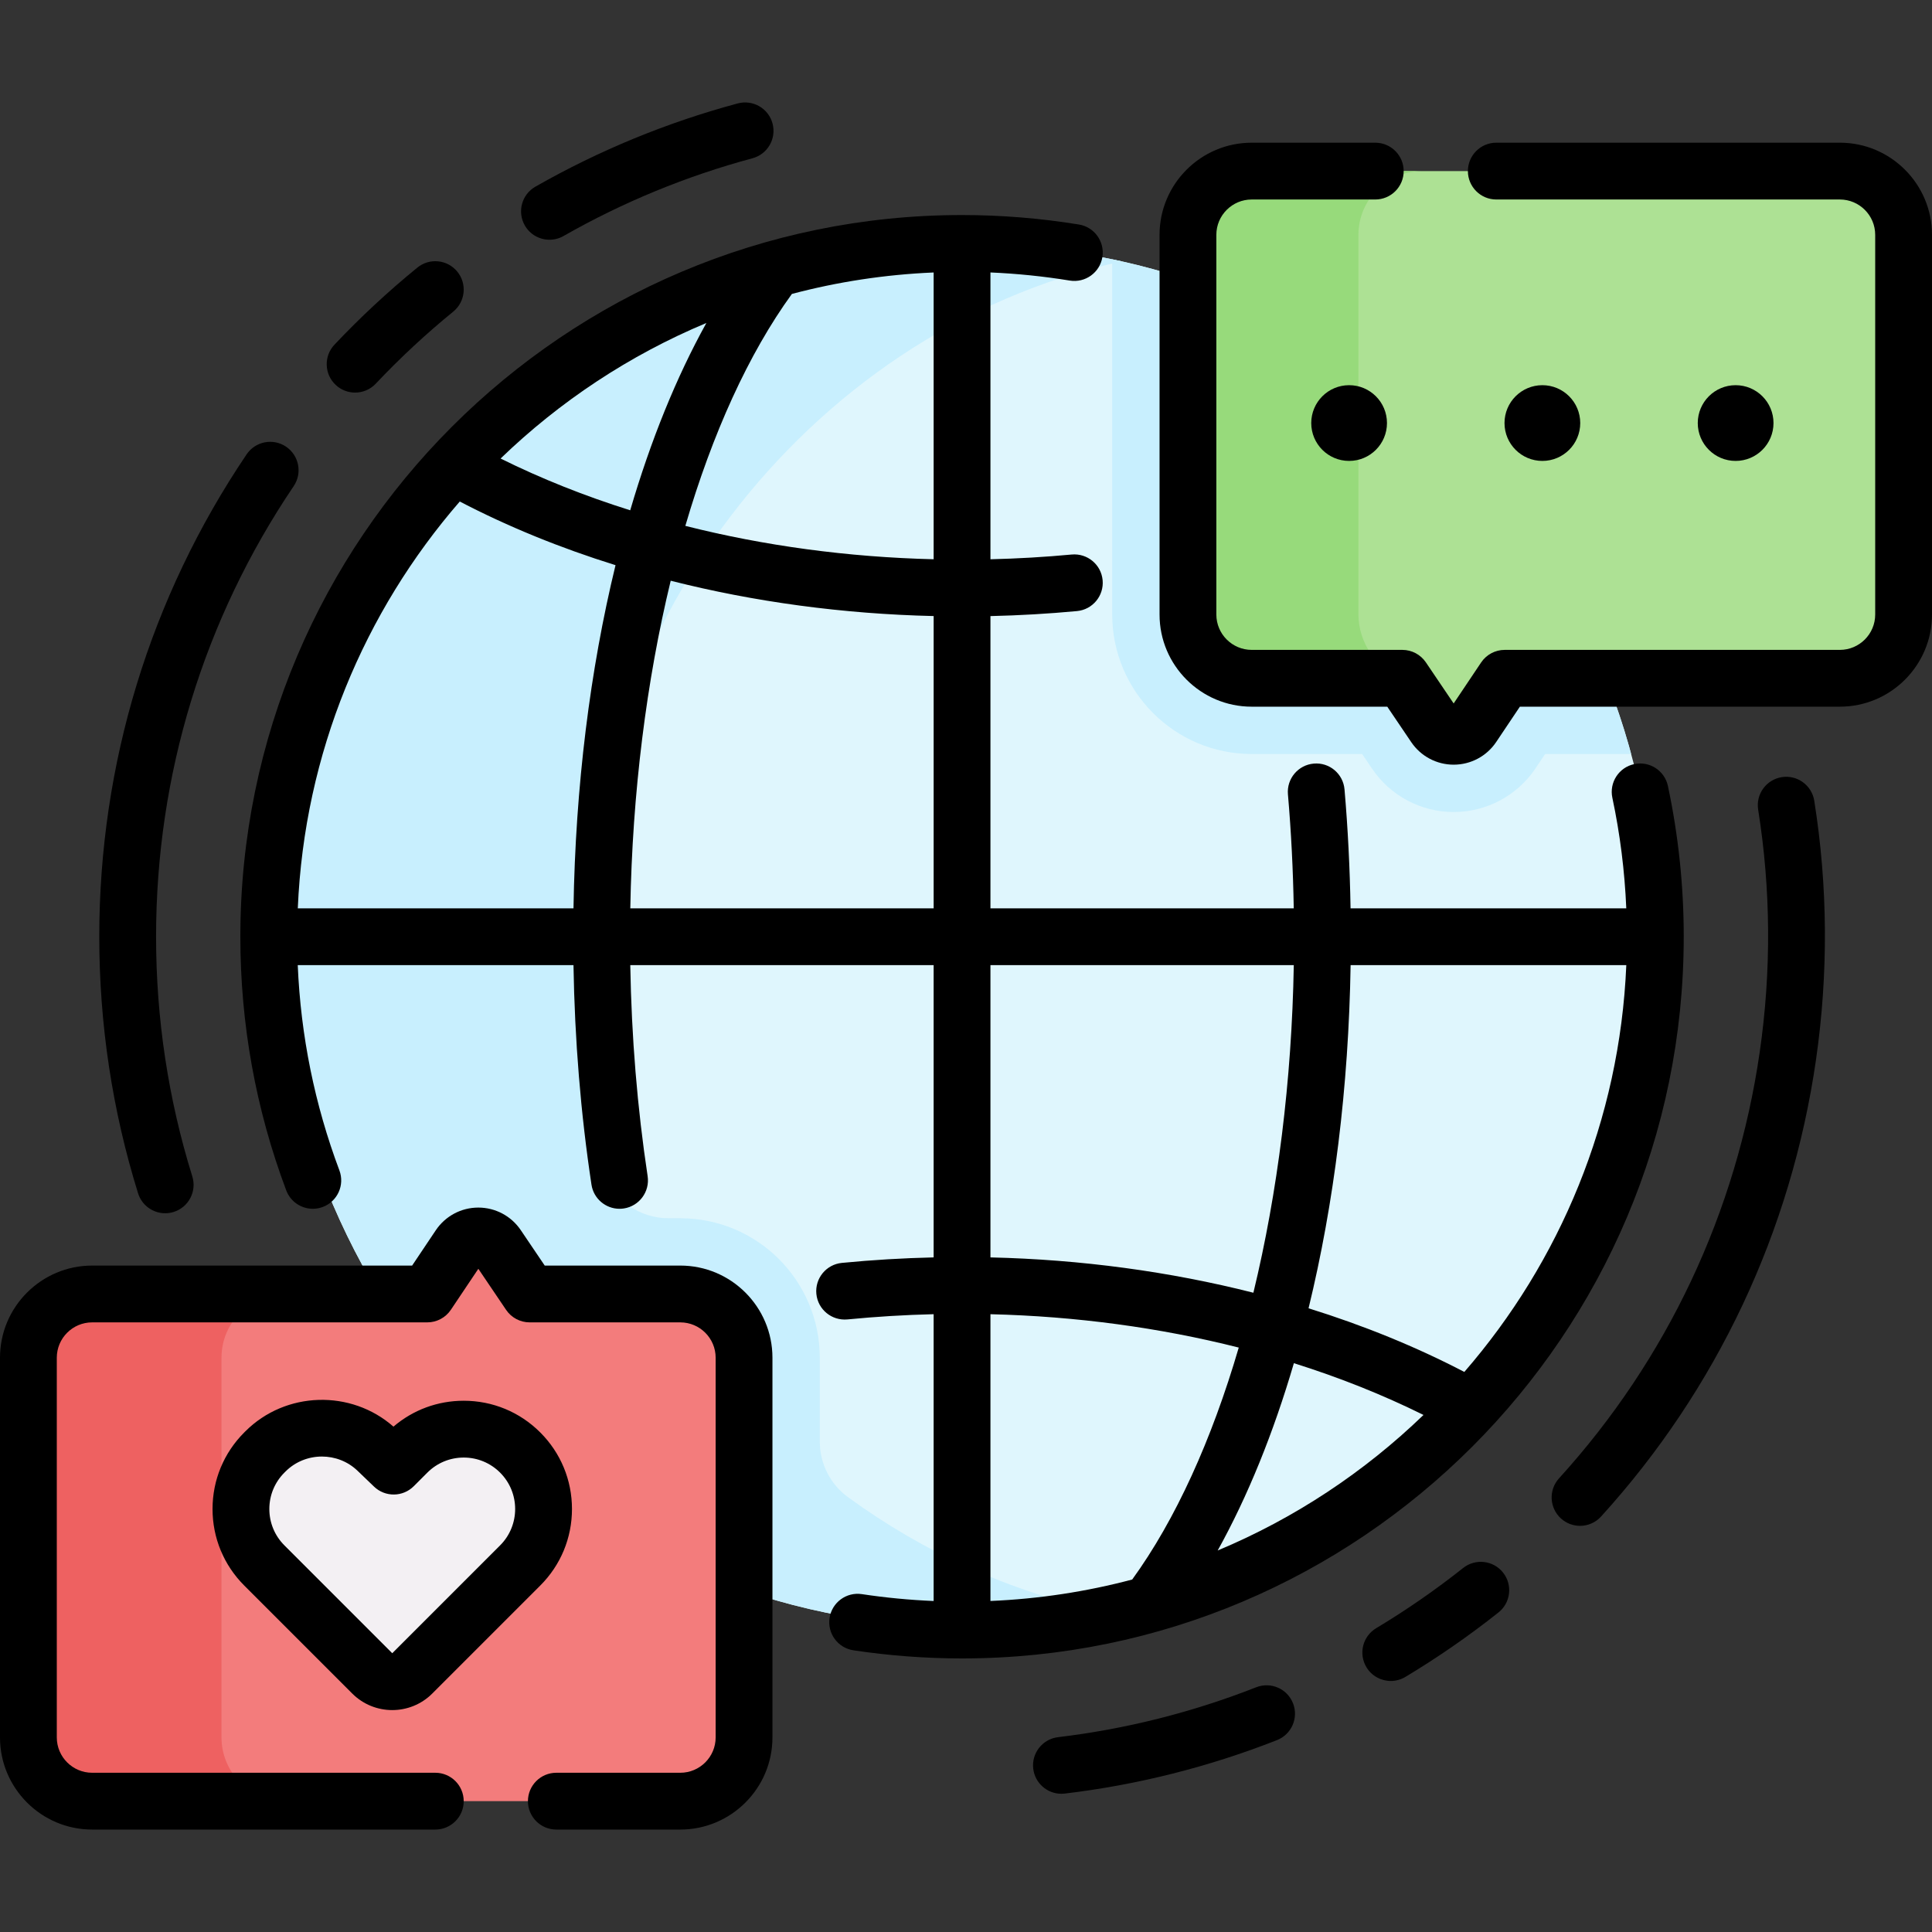 <svg id="Capa_1" enable-background="new 0 0 510.218 510.218" height="512" viewBox="0 0 510.218 510.218" width="512" xmlns="http://www.w3.org/2000/svg"><rect x="0" y="0" width="510.218" height="510.218" fill="#333333" stroke="none"/><g><g><g><g><g id="XMLID_231_"><g><path d="m254.784 64.859c100.71-1.84 182.37 81.65 182.37 182.37s-81.65 182.36-182.37 182.36c-100.71 0-179.5-81.68-182.36-182.36-2.48-87.21 81.31-180.52 182.36-182.37z" fill="#dff6fd"/></g></g></g><path d="m216.496 358.558c0-20.343-16.492-36.835-36.835-36.835h-3.119c-7.605 0-14.406-4.729-17.067-11.854-7.281-19.488-3.389-40.546-4.013-62.49-2.2-77.367 55.372-159.505 140.781-178.359-13.319-2.968-27.197-4.422-41.458-4.161-101.05 1.85-184.84 95.16-182.36 182.37 2.86 100.68 81.65 182.36 182.36 182.36 12.724 0 25.143-1.307 37.133-3.787-25.058-5.333-48.069-15.879-68.017-30.454-4.671-3.413-7.405-8.876-7.405-14.662z" fill="#c8effe"/><path d="m293.723 68.49v93.799c0 20.312 16.524 36.836 36.835 36.836h29.167l2.614 3.865c4.846 7.17 12.906 11.451 21.56 11.451 8.695 0 16.776-4.313 21.617-11.535l2.534-3.781h22.714c-17.72-65.455-70.628-116.861-137.041-130.635z" fill="#c8effe"/><path d="m485.883 45.184h-155.325c-9.298 0-16.835 7.537-16.835 16.835v100.271c0 9.298 7.537 16.835 16.835 16.835h39.788l8.563 12.667c2.394 3.542 7.613 3.531 9.993-.02l8.476-12.647h88.506c9.298 0 16.835-7.537 16.835-16.835v-100.272c-.001-9.297-7.538-16.834-16.836-16.834z" fill="#ade194"/><path d="m370.345 179.125c-6.692-2.226-11.6-9.396-11.6-16.835v-100.272c0-9.298 7.537-16.835 16.835-16.835h-45.022c-9.298 0-16.835 7.537-16.835 16.835v100.272c0 9.298 7.537 16.835 16.835 16.835z" fill="#97da7b"/><path d="m24.335 475.664h155.326c9.298 0 16.835-7.537 16.835-16.835v-100.271c0-9.298-7.537-16.835-16.835-16.835h-39.788l-8.563-12.667c-2.394-3.542-7.613-3.531-9.993.02l-8.476 12.647h-88.506c-9.298 0-16.835 7.537-16.835 16.835v100.272c0 9.297 7.537 16.834 16.835 16.834z" fill="#f37c7c"/><g><path d="m58.493 458.83v-100.272c0-9.298 7.537-16.835 16.835-16.835h-50.993c-9.298 0-16.835 7.537-16.835 16.835v100.272c0 9.298 7.537 16.835 16.835 16.835h50.992c-9.297 0-16.834-7.538-16.834-16.835z" fill="#ee6161"/></g><path d="m108.852 441.941 28.524-28.524c8.235-8.235 8.235-21.586 0-29.821-8.235-8.235-21.586-8.235-29.821 0l-3.586 3.586-4.347-4.176c-8.279-7.955-21.401-7.823-29.52.295l-.295.295c-8.235 8.235-8.235 21.586 0 29.821l28.524 28.524c2.906 2.905 7.616 2.905 10.521 0z" fill="#f3f0f3"/></g></g><g><path d="m444.656 247.379c0-13.375-1.406-26.771-4.179-39.813-.861-4.052-4.838-6.641-8.896-5.776-4.052.861-6.638 4.844-5.776 8.896 2.037 9.582 3.259 19.372 3.677 29.194h-72.818c-.174-10.507-.696-21.037-1.593-31.4-.357-4.127-3.975-7.195-8.119-6.825-4.126.356-7.182 3.992-6.825 8.118.86 9.936 1.364 20.031 1.537 30.107h-80.1v-77.178c7.643-.176 15.302-.619 22.856-1.324 4.125-.386 7.155-4.042 6.77-8.166s-4.041-7.146-8.165-6.77c-7.092.663-14.283 1.081-21.46 1.254v-75.744c7.011.3 14.03 1.015 20.952 2.143 4.086.666 7.942-2.108 8.608-6.196s-2.108-7.942-6.196-8.608c-10.188-1.66-20.572-2.502-30.864-2.502-105.093 0-190.592 85.499-190.592 190.592 0 23.03 4.077 45.565 12.117 66.98 1.13 3.009 3.987 4.865 7.022 4.865.876 0 1.767-.154 2.635-.48 3.878-1.456 5.841-5.78 4.385-9.658-6.531-17.393-10.218-35.594-10.999-54.207h72.818c.323 19.748 1.912 39.214 4.751 57.966.563 3.716 3.76 6.379 7.406 6.379.373 0 .751-.028 1.132-.086 4.096-.619 6.913-4.442 6.293-8.537-2.727-18.016-4.261-36.726-4.582-55.722h80.113v77.182c-8.103.187-16.225.67-24.235 1.453-4.123.403-7.138 4.072-6.734 8.195.403 4.121 4.064 7.116 8.194 6.734 7.527-.736 15.159-1.199 22.775-1.383v75.745c-6.356-.269-12.703-.873-18.949-1.816-4.092-.625-7.917 2.2-8.536 6.296s2.2 7.917 6.296 8.536c9.442 1.426 19.094 2.149 28.689 2.149 105.093-.001 190.592-85.5 190.592-190.593zm-87.977 7.5h72.807c-1.731 40.981-17.564 78.376-42.775 107.434-12.751-6.648-26.566-12.274-41.138-16.811 6.722-27.585 10.586-58.399 11.106-90.623zm19.248 118.793c-15.622 15.08-34.023 27.295-54.352 35.794 7.955-14.33 14.717-31.028 20.124-49.467 12.043 3.783 23.512 8.362 34.228 13.673zm-114.363 49.128v-75.733c22.622.546 44.78 3.554 65.575 8.811-7.15 24.412-16.698 45.484-28.139 61.256-12.025 3.186-24.553 5.122-37.436 5.666zm80.11-167.921c-.529 30.536-4.271 60.093-10.669 86.516-22.056-5.593-45.524-8.779-69.441-9.331v-77.185zm-95.11-182.921v75.735c-22.622-.546-44.779-3.558-65.574-8.816 7.149-24.411 16.698-45.481 28.138-61.252 12.026-3.186 24.554-5.122 37.436-5.667zm-95.113 167.921h-72.807c1.731-40.981 17.564-78.376 42.776-107.434 12.749 6.647 26.563 12.273 41.133 16.81-6.721 27.588-10.583 58.403-11.102 90.624zm14.982-105.117c-12.045-3.783-23.52-8.358-34.236-13.671 15.621-15.079 34.019-27.295 54.347-35.795-7.95 14.331-14.707 31.029-20.111 49.466zm.022 105.117c.529-30.536 4.271-60.093 10.669-86.516 22.056 5.593 45.524 8.779 69.441 9.331v77.185z"/><path d="m145.113 63.314c1.259 0 2.535-.317 3.707-.985 15.7-8.948 32.487-15.856 49.897-20.531 4-1.074 6.373-5.188 5.299-9.188s-5.19-6.37-9.188-5.298c-18.646 5.007-36.625 12.403-53.436 21.986-3.599 2.051-4.853 6.631-2.802 10.229 1.383 2.427 3.916 3.787 6.523 3.787z"/><path d="m93.779 103.677c1.993 0 3.981-.789 5.457-2.353 6.373-6.755 13.257-13.157 20.462-19.029 3.211-2.617 3.692-7.341 1.075-10.552-2.617-3.212-7.342-3.693-10.552-1.075-7.709 6.283-15.076 13.135-21.896 20.361-2.843 3.013-2.705 7.76.308 10.603 1.45 1.368 3.3 2.045 5.146 2.045z"/><path d="m43.621 320.406c.738 0 1.489-.109 2.23-.341 3.955-1.229 6.164-5.434 4.934-9.389-6.349-20.412-9.568-41.708-9.568-63.297 0-42.653 12.568-83.803 36.347-119 2.319-3.432 1.416-8.094-2.016-10.413-3.433-2.318-8.095-1.416-10.414 2.017-25.459 37.686-38.917 81.738-38.917 127.396 0 23.101 3.447 45.896 10.245 67.752.999 3.214 3.962 5.275 7.159 5.275z"/><path d="m331.747 445.585c-16.82 6.61-34.424 11.045-52.322 13.18-4.113.49-7.05 4.223-6.559 8.336.455 3.812 3.692 6.612 7.438 6.612.296 0 .596-.018.897-.054 19.169-2.286 38.021-7.035 56.032-14.113 3.855-1.516 5.752-5.869 4.237-9.724-1.515-3.854-5.869-5.75-9.723-4.237z"/><path d="m386.4 414.086c-7.276 5.774-15.005 11.125-22.975 15.905-3.552 2.131-4.705 6.737-2.574 10.289 1.406 2.345 3.891 3.644 6.439 3.644 1.313 0 2.643-.345 3.851-1.069 8.527-5.114 16.798-10.841 24.583-17.019 3.245-2.575 3.788-7.293 1.213-10.537-2.575-3.245-7.292-3.787-10.537-1.213z"/><path d="m470.536 205.236c-4.091.651-6.878 4.495-6.227 8.586 3.363 21.111 3.501 42.649.412 64.015-6.104 42.215-24.431 81.143-53 112.574-2.786 3.065-2.56 7.809.505 10.595 1.437 1.307 3.242 1.95 5.042 1.95 2.04 0 4.072-.827 5.552-2.455 30.59-33.655 50.213-75.329 56.747-120.518 3.306-22.862 3.156-45.916-.444-68.521-.652-4.09-4.497-6.882-8.587-6.226z"/><path d="m485.883 37.684h-90.729c-4.142 0-7.5 3.357-7.5 7.5s3.358 7.5 7.5 7.5h90.729c5.147 0 9.334 4.188 9.334 9.334v100.272c0 5.147-4.188 9.336-9.334 9.336h-88.506c-2.501 0-4.837 1.247-6.23 3.324l-7.254 10.824-7.334-10.849c-1.395-2.063-3.723-3.3-6.213-3.3h-39.788c-5.147 0-9.335-4.188-9.335-9.336v-100.271c0-5.146 4.188-9.334 9.335-9.334h32.634c4.142 0 7.5-3.357 7.5-7.5s-3.358-7.5-7.5-7.5h-32.634c-13.418 0-24.335 10.916-24.335 24.334v100.272c0 13.419 10.917 24.336 24.335 24.336h35.805l6.332 9.366c2.52 3.727 6.706 5.95 11.204 5.95h.026c4.508-.009 8.697-2.25 11.207-5.994l6.248-9.322h84.504c13.418 0 24.334-10.917 24.334-24.336v-100.272c0-13.418-10.917-24.334-24.335-24.334z"/><circle cx="407.322" cy="111.723" r="10"/><circle cx="356.284" cy="111.723" r="10"/><circle cx="458.359" cy="111.723" r="10"/><path d="m179.661 334.223h-35.805l-6.332-9.367c-2.52-3.727-6.706-5.95-11.204-5.95-.009 0-.018 0-.026 0-4.508.009-8.697 2.25-11.208 5.994l-6.248 9.323h-84.503c-13.418 0-24.335 10.917-24.335 24.335v100.272c0 13.418 10.917 24.335 24.335 24.335h90.625c4.142 0 7.5-3.357 7.5-7.5s-3.358-7.5-7.5-7.5h-90.625c-5.147 0-9.335-4.188-9.335-9.335v-100.272c0-5.147 4.188-9.335 9.335-9.335h88.506c2.501 0 4.838-1.247 6.23-3.324l7.254-10.824 7.334 10.849c1.395 2.063 3.723 3.3 6.213 3.3h39.788c5.147 0 9.335 4.188 9.335 9.335v100.271c0 5.147-4.188 9.335-9.335 9.335h-32.739c-4.142 0-7.5 3.357-7.5 7.5s3.358 7.5 7.5 7.5h32.739c13.418 0 24.335-10.917 24.335-24.335v-100.272c.001-13.418-10.916-24.335-24.334-24.335z"/><path d="m151.052 398.506c0-7.636-2.974-14.814-8.373-20.213-5.399-5.4-12.578-8.374-20.214-8.374-6.879 0-13.388 2.413-18.558 6.841-11.189-9.852-28.477-9.396-39.113 1.241l-.291.291c-5.399 5.399-8.373 12.578-8.373 20.214s2.974 14.814 8.373 20.214l28.524 28.524c2.913 2.912 6.738 4.368 10.563 4.368 3.826 0 7.651-1.456 10.564-4.368l28.524-28.524c5.401-5.399 8.374-12.578 8.374-20.214zm-18.979 9.607-28.482 28.482-28.481-28.482c-2.566-2.565-3.979-5.978-3.979-9.606s1.413-7.041 3.984-9.611l.291-.291c2.631-2.631 6.12-3.951 9.61-3.951 3.398 0 6.798 1.251 9.41 3.761l4.347 4.177c2.945 2.831 7.612 2.784 10.5-.104l3.586-3.587c2.566-2.565 5.979-3.979 9.607-3.979s7.041 1.414 9.607 3.98c5.298 5.295 5.298 13.914 0 19.211z"/></g></g></svg>
